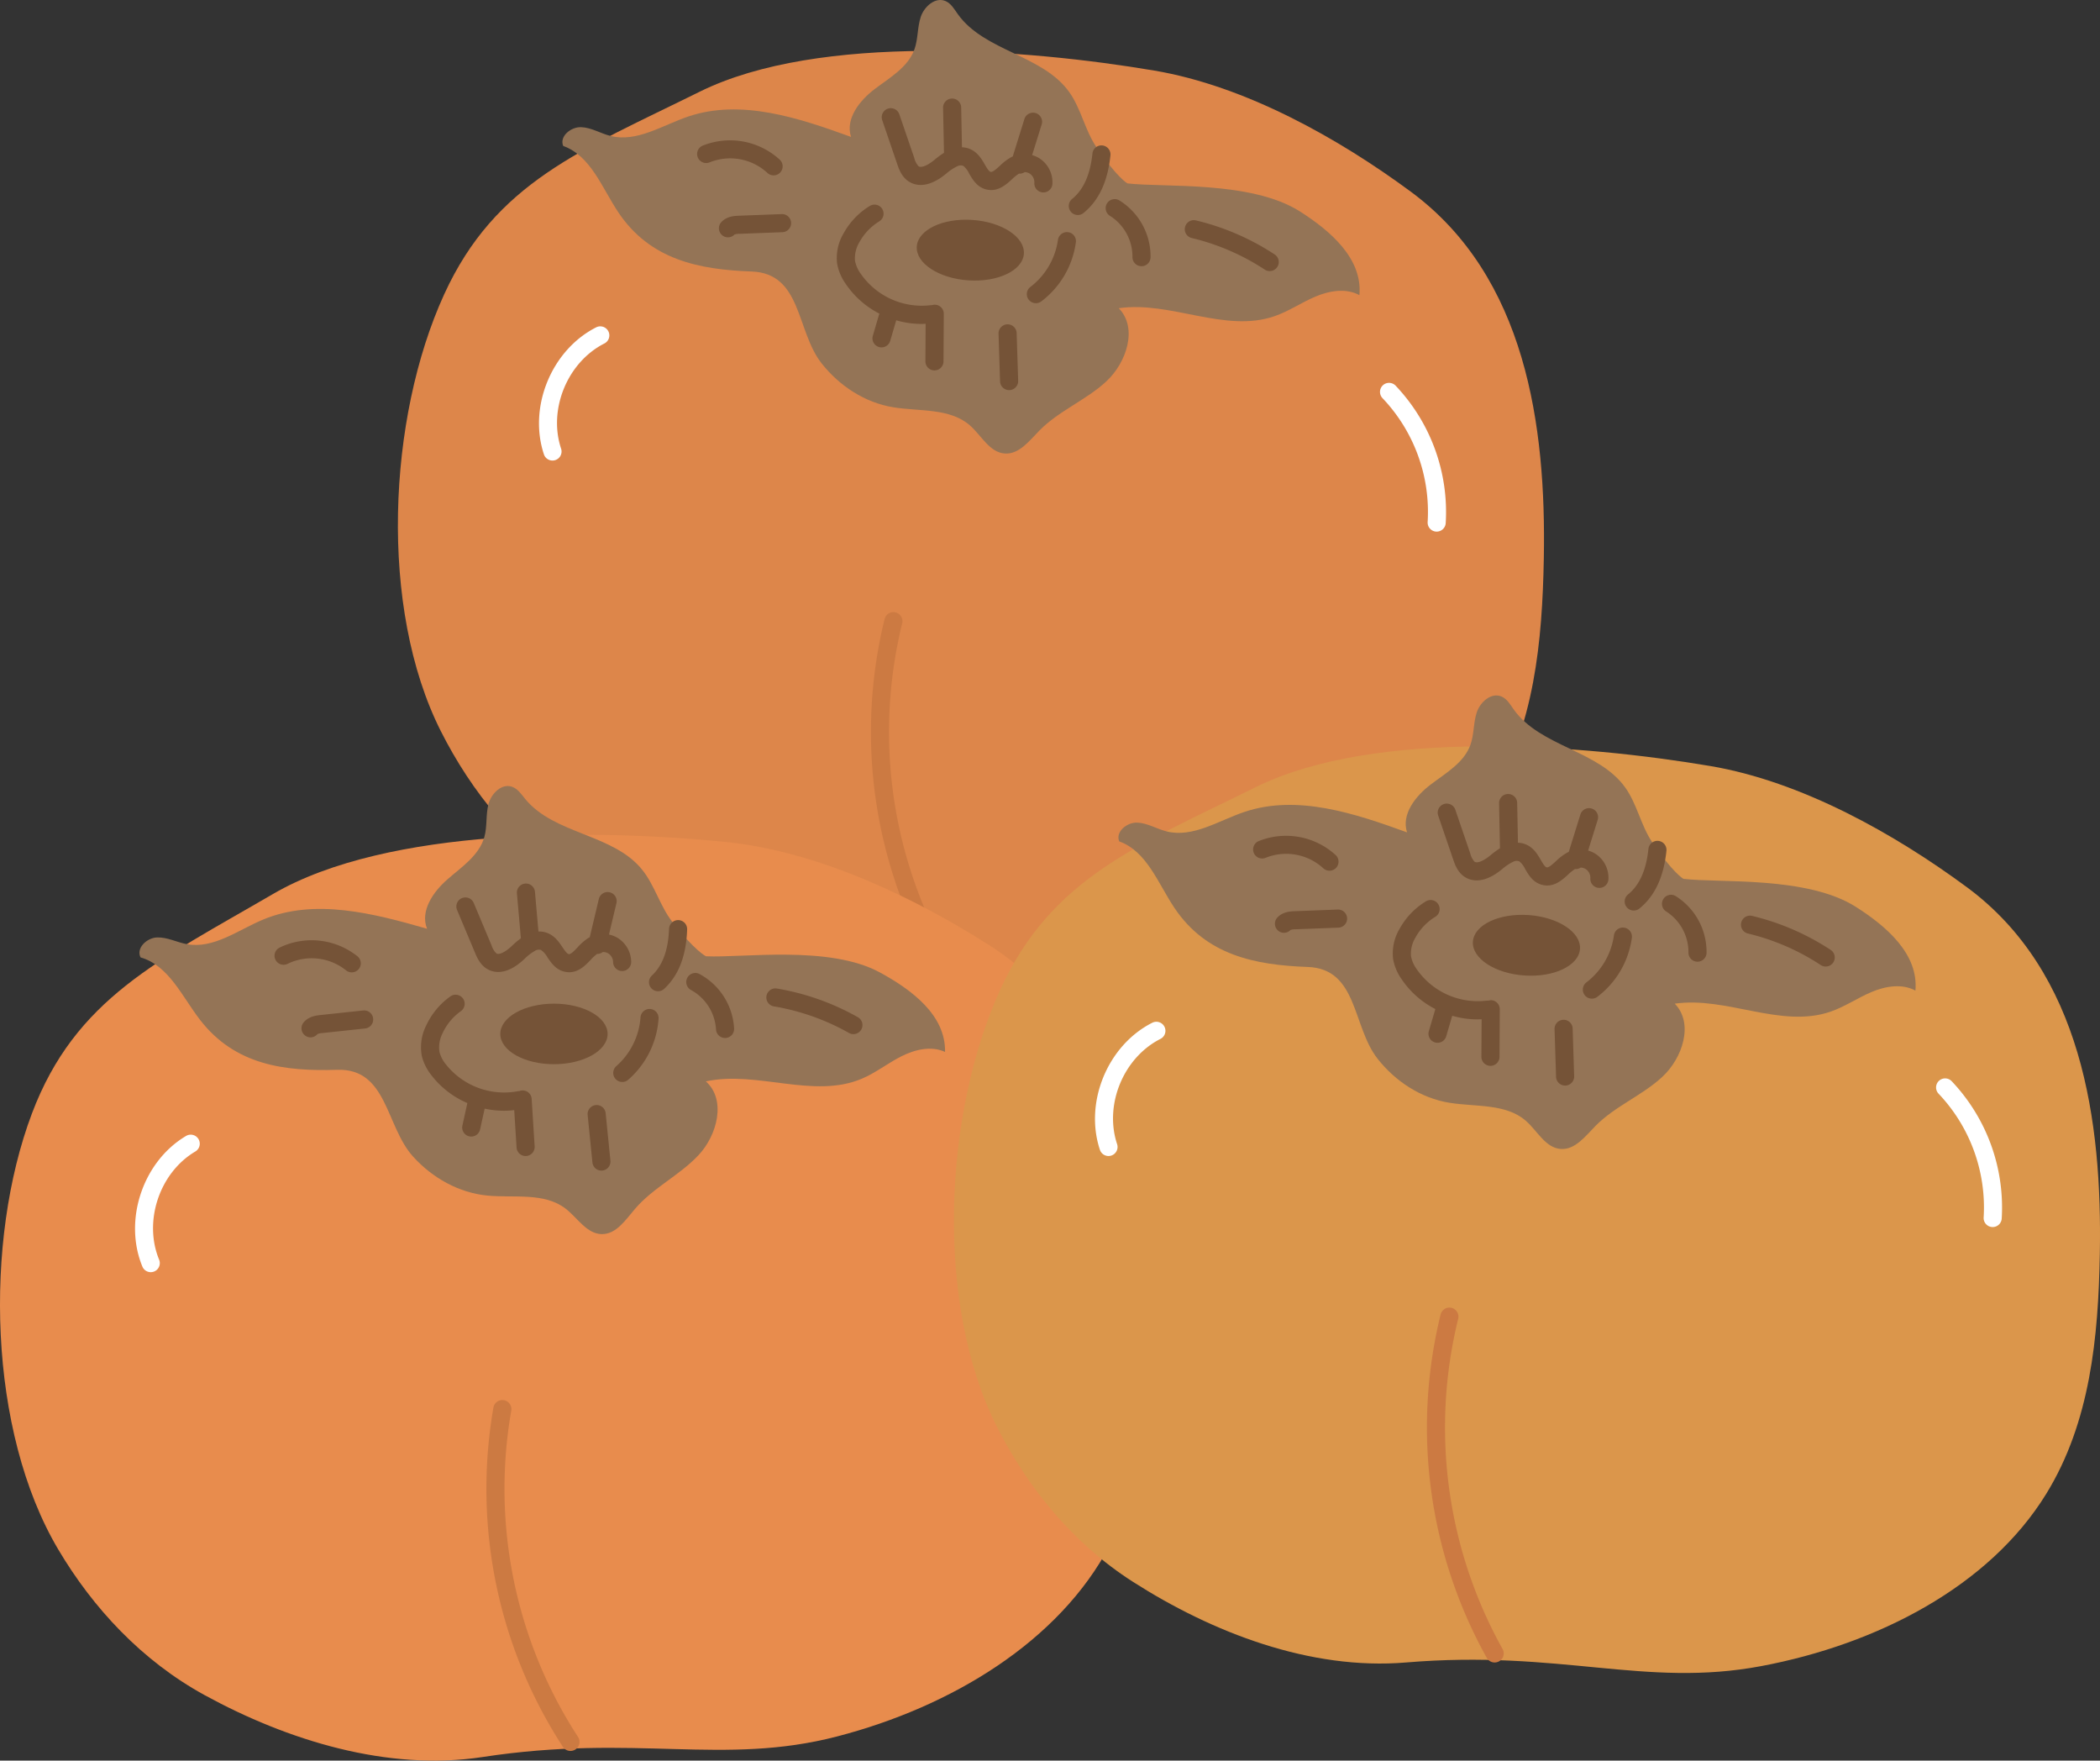<svg id="C" viewBox="0 0 696.081 583.461" xmlns="http://www.w3.org/2000/svg"><rect x="0" y="0" width="696.081" height="583.461" fill="#333333" stroke="none"/><path d="m382.6 23.386c30.3 5.127 61.16 22.513 85.054 40.152 38.2 28.2 44.884 77.64 44.069 121.582-.508 27.372-3.1 55.677-17.786 79.5-18.918 30.7-55.984 49.819-94.47 57.055s-66.518-5.495-117.723-1.208c-31.821 2.664-64.3-9.988-90.473-26.706-20.079-12.825-35.024-31.39-45.157-51.472-20.58-40.787-17.617-103.749 1.1-144.712 16.986-37.165 45.486-47.762 84.633-67.146 39.747-19.683 108.853-14.131 150.753-7.045z" fill="#dd864a"/><path d="m296.138 134.98c8.739 1.415 18.749.176 25.393 6.026 3.787 3.335 6.446 8.9 11.478 9.283 4.761.361 8.181-4.2 11.524-7.607 6.423-6.549 15.4-10.027 22.139-16.252s10.565-17.717 4.164-24.288c17.211-2.49 35.149 8.308 51.595 2.655 4.757-1.635 8.965-4.551 13.6-6.513s10.149-2.884 14.569-.475c1.075-12.076-9.491-21.224-19.718-27.734-16.16-10.287-45.152-7.874-57.192-9.3 0 0-3.617-2.091-10.366-12.172-3.732-5.575-4.979-12.549-8.858-18.023-8.807-12.429-28.163-13.5-36.993-25.911-1.165-1.637-2.227-3.536-4.075-4.324-3.363-1.433-7.05 1.791-8.2 5.261s-.859 7.3-2.092 10.744c-2.127 5.938-8.14 9.353-13.169 13.159s-9.8 9.868-7.845 15.864c-17.382-6.311-36.419-12.668-53.944-6.766-8.548 2.883-17.048 8.653-25.791 6.443-3.307-.835-6.358-2.8-9.767-2.906s-7.249 3.1-5.9 6.228c9.174 3.3 12.86 13.931 18.287 22.03 10.526 15.708 26.7 18.952 44.185 19.577 16.687.6 14.722 19.717 23.165 30.428 5.888 7.469 14.343 13.039 23.811 14.573z" fill="#947456"/><g fill="#755337"><path d="m354.038 76.944a3.006 3.006 0 0 0 -3.37 2.577 23.783 23.783 0 0 1 -9.109 15.559 3 3 0 0 0 3.6 4.8 29.5 29.5 0 0 0 11.453-19.563 3 3 0 0 0 -2.574-3.373z"/><path d="m341.368 57.561a3.48 3.48 0 0 1 1.487 3.007 3 3 0 0 0 2.79 3.2c.069 0 .137.007.206.007a3 3 0 0 0 2.99-2.8 9.478 9.478 0 0 0 -4.162-8.417 9.119 9.119 0 0 0 -2.563-1.151l3.166-10.171a3 3 0 1 0 -5.729-1.783l-3.859 12.4c-.129.058-.263.1-.389.164a18.038 18.038 0 0 0 -3.892 2.934c-1.166 1.066-2.372 2.167-3.055 2-.591-.141-1.27-1.307-1.926-2.435-.964-1.656-2.162-3.718-4.366-4.874a7.289 7.289 0 0 0 -3.208-.833l-.258-13.209a3 3 0 0 0 -3-2.941h-.06a3 3 0 0 0 -2.94 3.057l.3 14.939a26.059 26.059 0 0 0 -3.069 2.249c-2.357 1.952-4.462 2.814-5.362 2.193a6.3 6.3 0 0 1 -1.419-2.751l-4.95-14.474a3 3 0 0 0 -5.678 1.939l4.947 14.477c.572 1.672 1.435 4.2 3.7 5.754 1.948 1.339 6.176 2.8 12.59-2.517a16.549 16.549 0 0 1 3.438-2.323c.027-.012.055-.02.082-.032a2.483 2.483 0 0 1 2.107-.211 7.265 7.265 0 0 1 1.965 2.576c1.172 2.014 2.631 4.521 5.728 5.256 3.77.9 6.5-1.593 8.484-3.409a15.634 15.634 0 0 1 2.3-1.856c.08.007.162.019.242.019a2.994 2.994 0 0 0 1.651-.506 3.382 3.382 0 0 1 1.712.522z"/><path d="m254.338 57.277a3 3 0 1 0 4.13-4.352 24.367 24.367 0 0 0 -25.594-4.644 3 3 0 0 0 2.339 5.525 18.2 18.2 0 0 1 19.125 3.471z"/><path d="m259.119 70.951-14.2.542c-1.393.054-3.984.152-5.792 2.085a3.007 3.007 0 0 0 2.175 5.079 2.948 2.948 0 0 0 2.159-.939 4.822 4.822 0 0 1 1.686-.229l14.195-.542a3 3 0 0 0 -.228-6z"/><path d="m309.851 100.981h-.018a2.984 2.984 0 0 0 -.885.148 3.056 3.056 0 0 0 -.531.018 24.626 24.626 0 0 1 -23.162-10.5 10.718 10.718 0 0 1 -1.849-4.23 10.3 10.3 0 0 1 1.454-6.15 18.469 18.469 0 0 1 6.6-6.912 3 3 0 0 0 -3.116-5.127 24.491 24.491 0 0 0 -8.752 9.16 15.91 15.91 0 0 0 -2.122 9.921 16.62 16.62 0 0 0 2.774 6.643 29.741 29.741 0 0 0 11.229 9.972l-2.15 7.325a3 3 0 1 0 5.757 1.689l1.993-6.789a29.951 29.951 0 0 0 8.307 1.2c.477 0 .954-.024 1.432-.048l-.07 12.433a3 3 0 0 0 2.983 3.017h.017a3 3 0 0 0 3-2.984l.092-15.767a3 3 0 0 0 -2.983-3.019z"/><path d="m333.987 107.484c-.033 0-.065 0-.1 0a3 3 0 0 0 -2.9 3.094l.5 15.8a3 3 0 0 0 3 2.905h.1a3 3 0 0 0 2.9-3.094l-.5-15.8a3 3 0 0 0 -3-2.905z"/><path d="m365.409 48.2a3.008 3.008 0 0 0 -3.3 2.669c-.743 7.048-2.95 11.977-6.749 15.07a3 3 0 0 0 3.788 4.653c5.09-4.144 8.011-10.39 8.927-19.094a3 3 0 0 0 -2.666-3.298z"/><path d="m371.168 66.5a3 3 0 1 0 -3.151 5.1 15.989 15.989 0 0 1 7.356 13.556 3 3 0 0 0 2.929 3.068h.071a3 3 0 0 0 3-2.931 21.872 21.872 0 0 0 -10.205-18.793z"/><path d="m422.514 84.33a82.193 82.193 0 0 0 -26.068-11.279 3 3 0 1 0 -1.4 5.834 76.244 76.244 0 0 1 24.17 10.458 3 3 0 1 0 3.3-5.013z"/><ellipse cx="321.673" cy="83.02" rx="10.033" ry="17.785" transform="matrix(.068 -.998 .998 .068 216.906 398.281)"/></g><path d="m462.614 127.826a3 3 0 1 0 -4.323 4.16 54.711 54.711 0 0 1 14.928 40.984 3 3 0 0 0 2.791 3.2c.069 0 .138.006.206.006a3 3 0 0 0 2.99-2.8 60.806 60.806 0 0 0 -16.592-45.55z" fill="#fff"/><path d="m197.675 108.449c-14.824 7.473-22.622 26.37-17.384 42.123a3 3 0 0 0 5.694-1.893c-4.337-13.042 2.119-28.685 14.391-34.873a3 3 0 0 0 -2.7-5.357z" fill="#fff"/><path d="m311.138 320.469a3 3 0 0 1 -2.618-1.531 156.91 156.91 0 0 1 -15.307-113.767 3 3 0 1 1 5.821 1.453 150.857 150.857 0 0 0 14.717 109.376 3 3 0 0 1 -2.613 4.47z" fill="#cc7a42"/><path d="m240.334 279c30.578 3.048 62.553 18.288 87.595 34.257 40.032 25.529 50.075 74.4 52.258 118.293 1.36 27.343.7 55.759-12.321 80.532-16.78 31.916-52.456 53.521-90.358 63.365s-66.739-.944-117.532 6.825c-31.566 4.828-64.831-5.579-92.084-20.473-20.907-11.425-37.083-28.927-48.562-48.272-23.314-39.289-24.653-102.306-8.773-144.45 14.41-38.241 42.125-50.758 79.855-72.766 38.312-22.353 107.631-21.533 149.922-17.311z" fill="#e88c4d"/><path d="m161.685 396.226c8.815.816 18.717-1.1 25.745 4.28 4.006 3.069 7.038 8.442 12.084 8.479 4.774.035 7.875-4.747 10.978-8.376 5.961-6.971 14.682-11.054 20.98-17.724s9.331-18.4 2.5-24.515c17-3.659 35.634 5.891 51.656-.87 4.634-1.956 8.634-5.153 13.12-7.426s9.932-3.569 14.5-1.467c.249-12.121-10.916-20.527-21.563-26.325-16.824-9.16-45.584-4.775-57.693-5.374 0 0-3.751-1.839-11.172-11.436-4.1-5.307-5.824-12.18-10.067-17.377-9.634-11.8-29.018-11.547-38.674-23.327-1.274-1.554-2.463-3.376-4.36-4.036-3.454-1.2-6.911 2.267-7.823 5.808s-.36 7.344-1.355 10.862c-1.717 6.069-7.483 9.886-12.241 14.026s-9.1 10.513-6.744 16.362c-17.772-5.11-37.2-10.154-54.28-3.07-8.331 3.454-16.412 9.79-25.286 8.183-3.356-.608-6.533-2.358-9.942-2.234s-7.022 3.584-5.46 6.616c9.378 2.669 13.78 13.021 19.747 20.732 11.571 14.953 27.93 17.083 45.415 16.517 16.69-.543 16.033 18.667 25.187 28.777 6.382 7.05 15.198 12.031 24.748 12.915z" fill="#947456"/><path d="m215.491 334.376a3.013 3.013 0 0 0 -3.186 2.8 23.785 23.785 0 0 1 -8.026 16.145 3 3 0 0 0 3.921 4.541 29.489 29.489 0 0 0 10.092-20.3 3 3 0 0 0 -2.801-3.186z" fill="#755337"/><path d="m206.217 321.8a3 3 0 0 0 3-3 9.476 9.476 0 0 0 -4.726-8.115 9.127 9.127 0 0 0 -2.635-.974l2.464-10.362a3 3 0 1 0 -5.837-1.388l-3 12.633c-.124.066-.255.118-.377.191a18.043 18.043 0 0 0 -3.682 3.192c-1.091 1.142-2.223 2.346-2.911 2.206-.6-.1-1.357-1.217-2.088-2.3-1.075-1.587-2.411-3.561-4.689-4.564a7.286 7.286 0 0 0 -3.256-.612l-1.161-13.163a3 3 0 1 0 -5.977.527l1.313 14.883a26.246 26.246 0 0 0 -2.909 2.453c-2.217 2.108-4.258 3.114-5.2 2.554a6.3 6.3 0 0 1 -1.605-2.648l-5.923-14.1a3 3 0 0 0 -5.532 2.322l5.923 14.1c.684 1.629 1.717 4.09 4.081 5.49 2.036 1.2 6.352 2.37 12.388-3.371a16.615 16.615 0 0 1 3.266-2.548c.031-.015.062-.028.092-.045a2.478 2.478 0 0 1 2.081-.35 7.288 7.288 0 0 1 2.137 2.436c1.307 1.929 2.933 4.332 6.074 4.852a6.821 6.821 0 0 0 1.135.1c3.2 0 5.426-2.327 7.1-4.075a15.606 15.606 0 0 1 2.162-2c.014 0 .029.006.044.006a2.993 2.993 0 0 0 1.828-.627 3.366 3.366 0 0 1 1.738.407 3.477 3.477 0 0 1 1.688 2.9 3 3 0 0 0 2.994 2.99z" fill="#755337"/><path d="m114.681 321.555a3 3 0 0 0 3.826-4.623 24.365 24.365 0 0 0 -25.852-2.888 3 3 0 1 0 2.71 5.353 18.2 18.2 0 0 1 19.316 2.158z" fill="#755337"/><path d="m120.384 334.871-14.125 1.509c-1.385.148-3.963.424-5.636 2.474a3.008 3.008 0 0 0 2.313 4.927 2.943 2.943 0 0 0 2.293-1.091 4.857 4.857 0 0 1 1.668-.344l14.125-1.508a3 3 0 0 0 -.638-5.967z" fill="#755337"/><path d="m173.046 361.371a2.954 2.954 0 0 0 -.89.209 3.1 3.1 0 0 0 -.529.055 24.638 24.638 0 0 1 -23.825-8.9 10.857 10.857 0 0 1 -2.131-4.1 10.282 10.282 0 0 1 1.03-6.233 18.464 18.464 0 0 1 6.117-7.347 3 3 0 0 0 -3.459-4.9 24.484 24.484 0 0 0 -8.107 9.736 15.909 15.909 0 0 0 -1.44 10.043 16.614 16.614 0 0 0 3.219 6.438 29.756 29.756 0 0 0 11.884 9.184l-1.645 7.452a3 3 0 0 0 2.282 3.576 2.993 2.993 0 0 0 3.577-2.283l1.524-6.9a30.177 30.177 0 0 0 6.384.7 28.67 28.67 0 0 0 3.412-.21l.778 12.4a3 3 0 0 0 2.991 2.812c.063 0 .127 0 .191-.006a3 3 0 0 0 2.807-3.181l-.988-15.744a2.993 2.993 0 0 0 -3.182-2.801z" fill="#755337"/><path d="m197.472 366.22a3 3 0 0 0 -2.685 3.286l1.581 15.732a3 3 0 0 0 2.981 2.7c.1 0 .2 0 .3-.015a3 3 0 0 0 2.685-3.285l-1.581-15.732a3 3 0 0 0 -3.281-2.686z" fill="#755337"/><path d="m224.875 304.921a3.032 3.032 0 0 0 -3.108 2.887c-.259 7.082-2.126 12.151-5.7 15.5a3 3 0 1 0 4.1 4.383c4.8-4.482 7.284-10.913 7.6-19.658a3 3 0 0 0 -2.892-3.112z" fill="#755337"/><path d="m231.87 322.792a3 3 0 1 0 -2.8 5.308 15.986 15.986 0 0 1 8.264 13.022 3 3 0 0 0 3 2.865h.137a3 3 0 0 0 2.862-3.132 21.874 21.874 0 0 0 -11.463-18.063z" fill="#755337"/><path d="m284.311 337.074a82.2 82.2 0 0 0 -26.776-9.474 3 3 0 1 0 -1 5.916 76.263 76.263 0 0 1 24.827 8.784 3 3 0 1 0 2.946-5.226z" fill="#755337"/><ellipse cx="183.616" cy="342.645" fill="#755337" rx="17.785" ry="10.033"/><path d="m327.285 377.734a3 3 0 0 0 -4.029 4.445 54.714 54.714 0 0 1 17.689 39.87 3 3 0 0 0 3 3 3 3 0 0 0 3-3 60.8 60.8 0 0 0 -19.66-44.315z" fill="#fff"/><path d="m61.641 376.473c-14.279 8.467-20.77 27.852-14.469 43.211a3 3 0 1 0 5.55-2.277c-5.216-12.716.158-28.764 11.979-35.774a3 3 0 1 0 -3.06-5.16z" fill="#fff"/><path d="m189.1 580.266a3 3 0 0 1 -2.512-1.355 156.917 156.917 0 0 1 -23.032-112.458 3 3 0 0 1 5.908 1.053 150.851 150.851 0 0 0 22.136 108.116 3 3 0 0 1 -2.506 4.644z" fill="#cc7a42"/><path d="m566.9 253.86c30.3 5.127 61.159 22.513 85.054 40.153 38.2 28.2 44.884 77.639 44.068 121.582-.507 27.371-3.1 55.676-17.785 79.5-18.918 30.7-55.984 49.819-94.47 57.055s-66.519-5.494-117.724-1.208c-31.821 2.664-64.3-9.987-90.472-26.705-20.079-12.825-35.024-31.39-45.157-51.473-20.58-40.787-17.617-103.749 1.1-144.711 16.984-37.17 45.488-47.767 84.632-67.151 39.743-19.679 108.844-14.133 150.754-7.042z" fill="#db964b"/><path d="m480.433 365.454c8.739 1.416 18.749.177 25.393 6.027 3.787 3.334 6.446 8.9 11.478 9.283 4.761.361 8.181-4.2 11.524-7.607 6.423-6.549 15.4-10.028 22.139-16.252s10.565-17.718 4.164-24.288c17.211-2.491 35.149 8.307 51.6 2.655 4.756-1.635 8.965-4.552 13.6-6.514s10.152-2.883 14.567-.474c1.075-12.076-9.49-21.224-19.718-27.735-16.159-10.286-45.151-7.873-57.191-9.3 0 0-3.617-2.091-10.366-12.172-3.732-5.574-4.979-12.549-8.858-18.023-8.807-12.428-28.163-13.5-36.994-25.911-1.164-1.637-2.226-3.536-4.074-4.324-3.363-1.433-7.05 1.791-8.2 5.261s-.86 7.3-2.093 10.744c-2.127 5.938-8.139 9.353-13.168 13.16s-9.8 9.867-7.845 15.863c-17.382-6.31-36.419-12.667-53.944-6.765-8.547 2.878-17.042 8.648-25.786 6.439-3.306-.836-6.357-2.8-9.766-2.906s-7.25 3.1-5.9 6.228c9.173 3.3 12.86 13.93 18.287 22.03 10.525 15.708 26.7 18.952 44.185 19.577 16.687.6 14.722 19.716 23.164 30.428 5.879 7.472 14.334 13.043 23.802 14.576z" fill="#947456"/><path d="m538.333 307.418a3 3 0 0 0 -3.37 2.577 23.781 23.781 0 0 1 -9.109 15.559 3 3 0 1 0 3.6 4.8 29.491 29.491 0 0 0 11.453-19.563 3 3 0 0 0 -2.574-3.373z" fill="#755337"/><path d="m525.663 288.036a3.483 3.483 0 0 1 1.487 3.007 3 3 0 0 0 2.79 3.2c.069.005.137.007.206.007a3 3 0 0 0 2.99-2.8 9.477 9.477 0 0 0 -4.162-8.417 9.094 9.094 0 0 0 -2.563-1.152l3.166-10.17a3 3 0 0 0 -5.729-1.784l-3.859 12.4c-.129.058-.263.1-.39.165a18.052 18.052 0 0 0 -3.891 2.933c-1.166 1.065-2.371 2.167-3.055 2-.591-.14-1.27-1.306-1.926-2.435-.964-1.656-2.163-3.718-4.366-4.873a7.275 7.275 0 0 0 -3.208-.833l-.26-13.212a3 3 0 0 0 -6 .119l.294 14.938a26.231 26.231 0 0 0 -3.069 2.249c-2.356 1.951-4.46 2.812-5.362 2.191a6.3 6.3 0 0 1 -1.418-2.749l-4.947-14.476a3 3 0 1 0 -5.678 1.94l4.947 14.475c.571 1.672 1.434 4.2 3.7 5.754 1.948 1.339 6.176 2.8 12.589-2.515a16.519 16.519 0 0 1 3.448-2.327c.022-.009.045-.016.066-.025a2.5 2.5 0 0 1 2.114-.215 7.288 7.288 0 0 1 1.965 2.575c1.172 2.015 2.631 4.523 5.728 5.257 3.773.9 6.5-1.593 8.485-3.409a15.549 15.549 0 0 1 2.3-1.855c.081.006.162.018.243.018a3 3 0 0 0 1.653-.506 3.369 3.369 0 0 1 1.712.525z" fill="#755337"/><path d="m438.633 287.752a3 3 0 0 0 4.13-4.352 24.361 24.361 0 0 0 -25.594-4.644 3 3 0 0 0 2.339 5.525 18.2 18.2 0 0 1 19.125 3.471z" fill="#755337"/><path d="m443.414 301.424-14.2.543c-1.392.054-3.983.153-5.792 2.085a3.007 3.007 0 0 0 2.176 5.079 2.943 2.943 0 0 0 2.158-.938 4.829 4.829 0 0 1 1.687-.229l14.195-.543a3 3 0 0 0 -.228-6z" fill="#755337"/><path d="m494.146 331.456h-.018a5.335 5.335 0 0 1 -1.417.166 24.624 24.624 0 0 1 -23.161-10.5 10.731 10.731 0 0 1 -1.849-4.234 10.291 10.291 0 0 1 1.454-6.147 18.445 18.445 0 0 1 6.6-6.911 3 3 0 0 0 -3.116-5.129 24.472 24.472 0 0 0 -8.752 9.161 15.909 15.909 0 0 0 -2.122 9.92 16.4 16.4 0 0 0 2.773 6.643 29.762 29.762 0 0 0 11.23 9.973l-2.15 7.323a3 3 0 1 0 5.757 1.69l1.993-6.789a29.913 29.913 0 0 0 8.306 1.2c.478 0 .955-.025 1.433-.049l-.07 12.434a3 3 0 0 0 2.983 3.016h.017a3 3 0 0 0 3-2.983l.089-15.774a3 3 0 0 0 -2.98-3.01z" fill="#755337"/><path d="m518.183 337.961a3 3 0 0 0 -2.9 3.093l.5 15.8a3 3 0 0 0 3 2.9h.1a3 3 0 0 0 2.9-3.093l-.5-15.8a2.991 2.991 0 0 0 -3.1-2.9z" fill="#755337"/><path d="m549.7 278.672a3 3 0 0 0 -3.3 2.668c-.742 7.047-2.949 11.977-6.749 15.071a3 3 0 1 0 3.789 4.652c5.091-4.145 8.011-10.391 8.927-19.094a3 3 0 0 0 -2.667-3.297z" fill="#755337"/><path d="m555.463 296.978a3 3 0 0 0 -3.151 5.106 15.989 15.989 0 0 1 7.356 13.555 3 3 0 0 0 2.929 3.069h.071a3 3 0 0 0 3-2.931 21.875 21.875 0 0 0 -10.205-18.799z" fill="#755337"/><path d="m606.809 314.8a82.186 82.186 0 0 0 -26.069-11.278 3 3 0 0 0 -1.4 5.834 76.227 76.227 0 0 1 24.171 10.458 3 3 0 0 0 3.3-5.014z" fill="#755337"/><ellipse cx="505.968" cy="313.494" fill="#755337" rx="10.033" ry="17.785" transform="matrix(.068 -.998 .998 .068 158.693 796.901)"/><path d="m646.909 358.3a3 3 0 1 0 -4.323 4.161 54.71 54.71 0 0 1 14.928 40.984 3 3 0 0 0 2.791 3.195c.069 0 .138.007.205.007a3 3 0 0 0 2.991-2.8 60.806 60.806 0 0 0 -16.592-45.547z" fill="#fff"/><path d="m381.969 338.923c-14.823 7.474-22.622 26.371-17.383 42.124a3 3 0 0 0 5.694-1.893c-4.337-13.042 2.119-28.686 14.391-34.873a3 3 0 0 0 -2.7-5.358z" fill="#fff"/><path d="m495.433 550.944a3 3 0 0 1 -2.618-1.531 156.913 156.913 0 0 1 -15.307-113.768 3 3 0 1 1 5.821 1.453 150.855 150.855 0 0 0 14.717 109.375 3 3 0 0 1 -2.613 4.471z" fill="#cc7a42"/></svg>